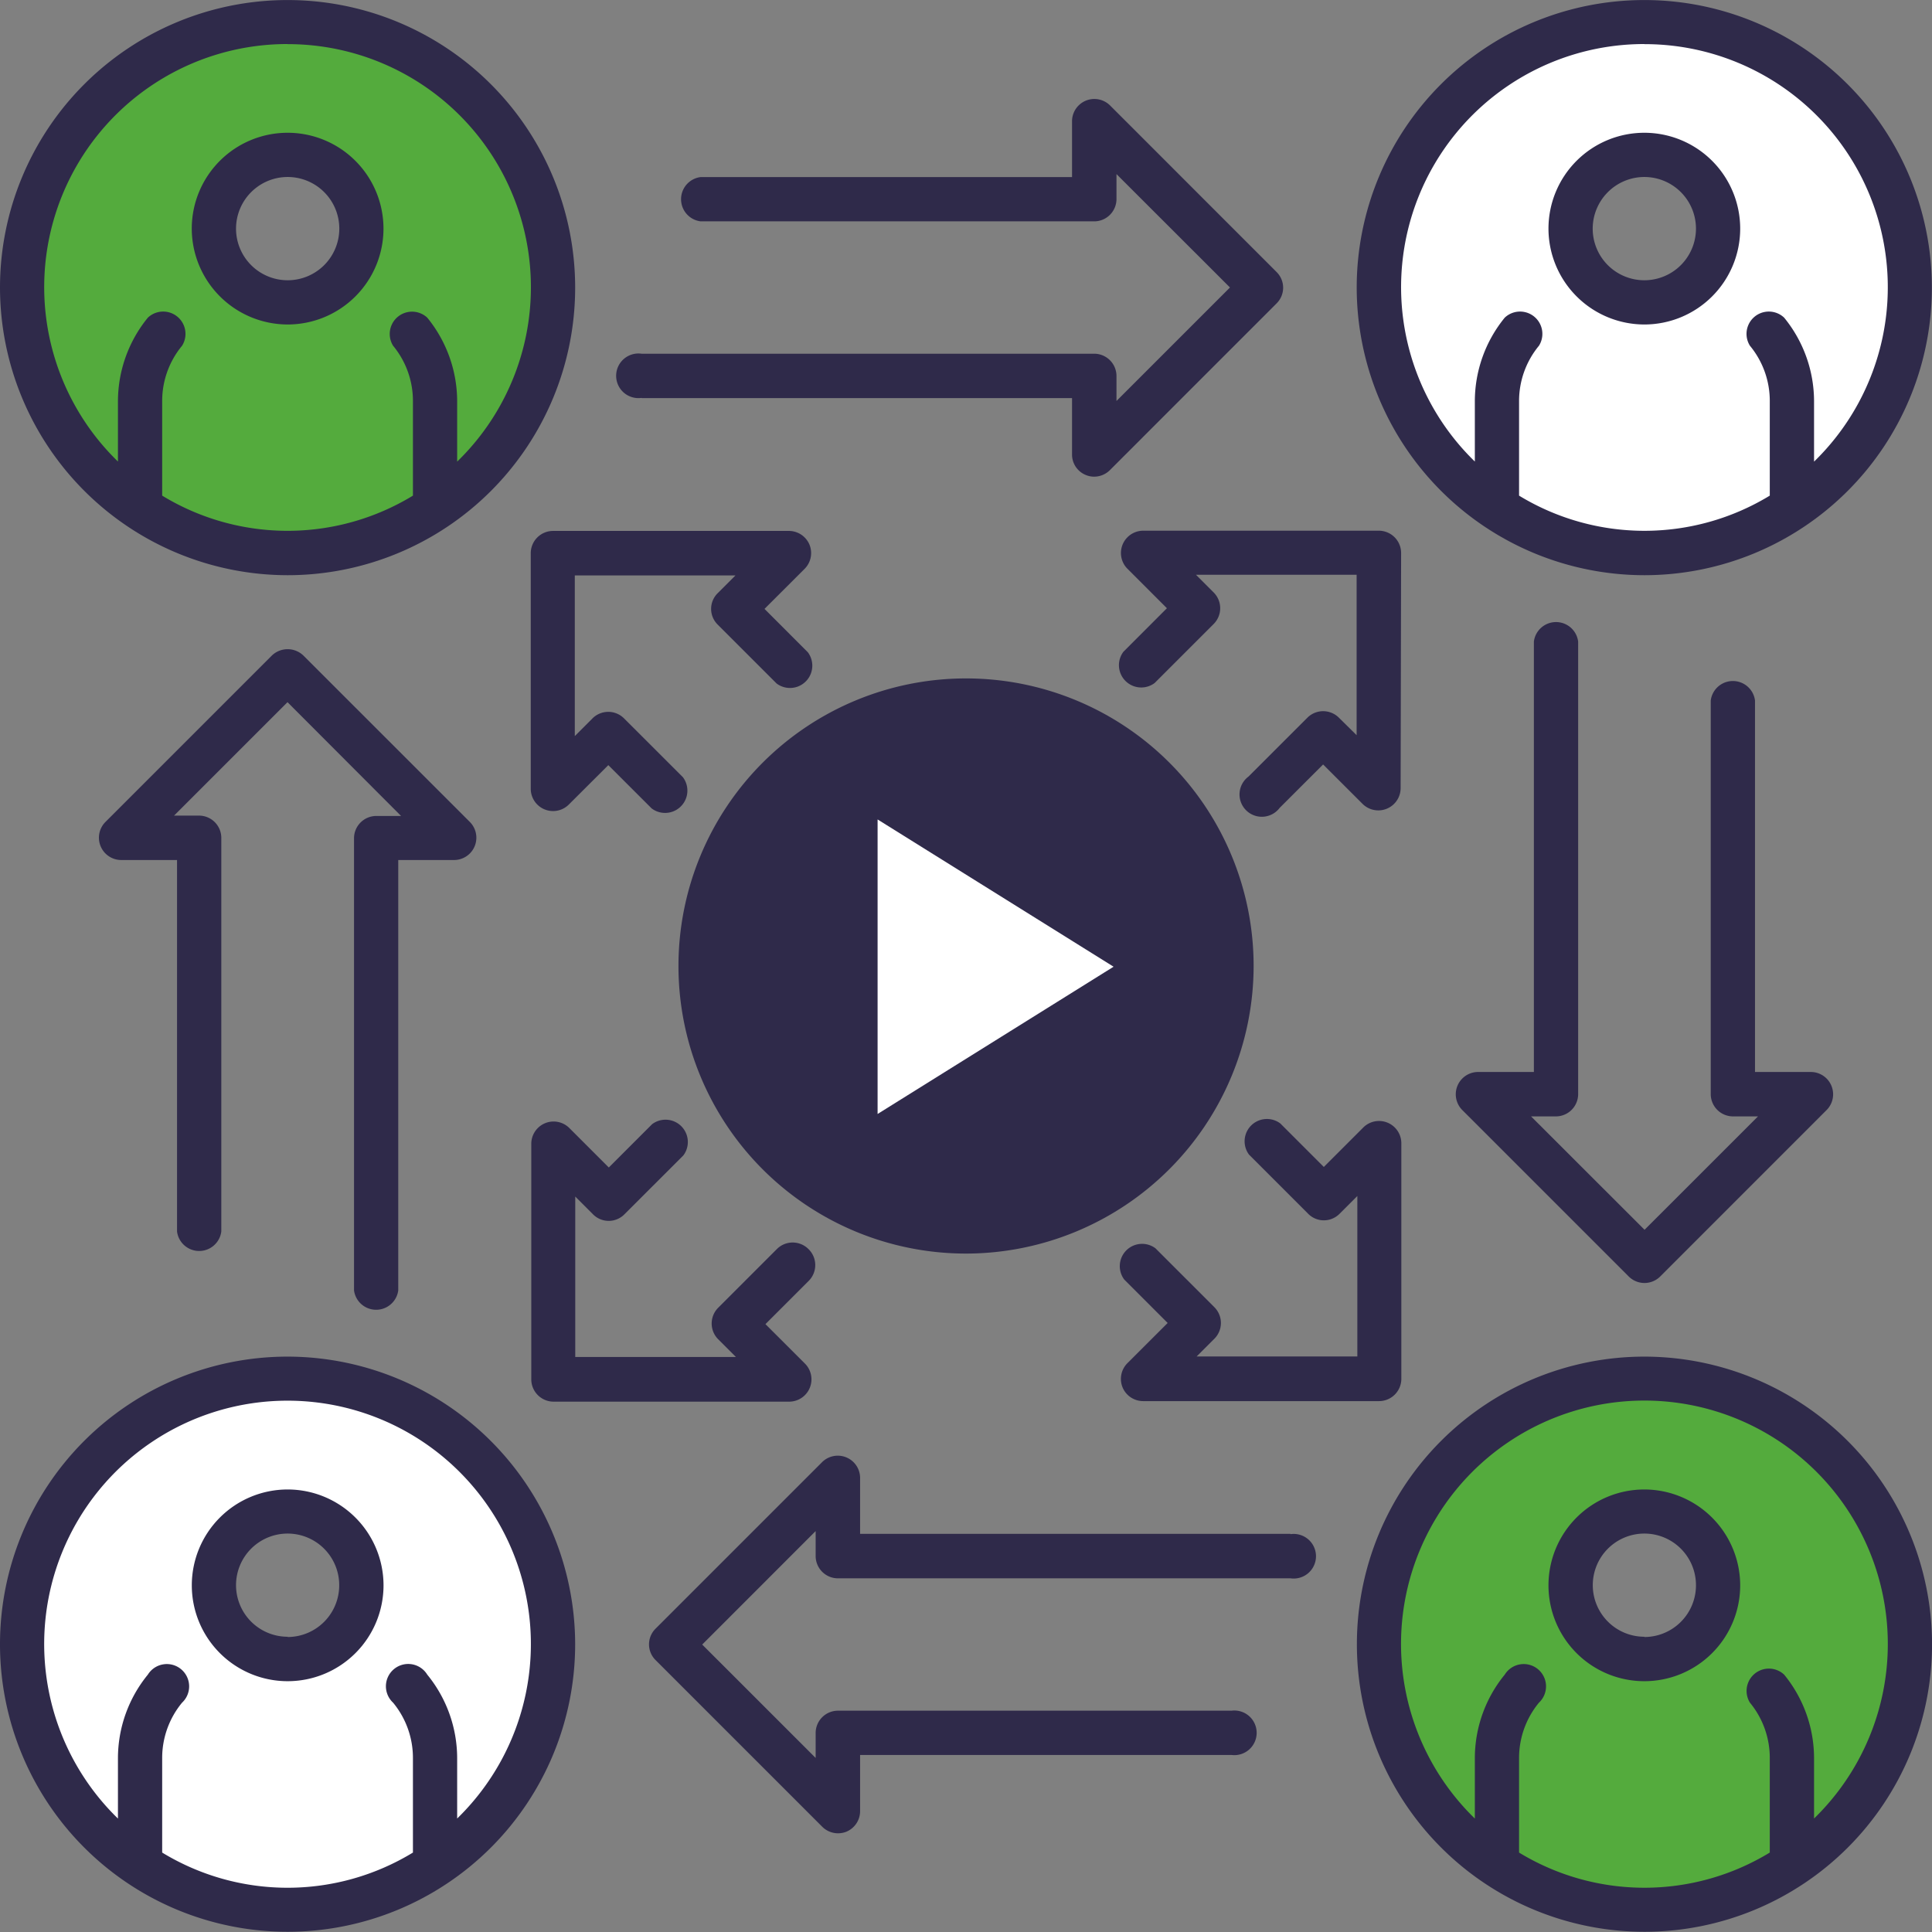 <svg xmlns="http://www.w3.org/2000/svg" width="43.292" height="43.292" viewBox="0 0 43.292 43.292"><rect x="0" y="0" width="43.292" height="43.292" fill="#808080" stroke="none"/><defs><style>.a{fill:#2f2a4a;}.b{fill:#54ab3d;}.c{fill:#fff;}</style></defs><ellipse class="a" cx="5.75" cy="5.75" rx="5.75" ry="5.75" transform="translate(15.656 15.857)"/><g transform="translate(0.497 0.495)"><path class="b" d="M586.539,507.29a5.949,5.949,0,1,0,5.948,5.949A5.948,5.948,0,0,0,586.539,507.29Zm0,6.279a1.652,1.652,0,1,1,1.652-1.653A1.653,1.653,0,0,1,586.539,513.569Z" transform="translate(-580.59 -507.29)"/><path class="b" d="M631.485,552.237a5.949,5.949,0,1,0,5.949,5.949A5.949,5.949,0,0,0,631.485,552.237Zm0,6.279a1.652,1.652,0,1,1,1.652-1.652A1.652,1.652,0,0,1,631.485,558.516Z" transform="translate(-595.133 -521.833)"/><path class="c" d="M608.926,540.3l5.288-3.3-5.288-3.3Z" transform="translate(-589.758 -515.833)"/></g><g transform="translate(0.497 0.495)"><path class="c" d="M586.539,552.237a5.949,5.949,0,1,0,5.948,5.949A5.948,5.948,0,0,0,586.539,552.237Zm0,6.279a1.652,1.652,0,1,1,1.652-1.652A1.652,1.652,0,0,1,586.539,558.516Z" transform="translate(-580.59 -521.833)"/><path class="c" d="M631.485,507.29a5.949,5.949,0,1,0,5.949,5.949A5.949,5.949,0,0,0,631.485,507.29Zm0,6.279a1.652,1.652,0,1,1,1.652-1.653A1.652,1.652,0,0,1,631.485,513.569Z" transform="translate(-595.133 -507.29)"/></g><path class="a" d="M588.356,515.251a2.148,2.148,0,1,0-2.148-2.148A2.152,2.152,0,0,0,588.356,515.251Zm0-3.305A1.157,1.157,0,1,1,587.2,513.1,1.158,1.158,0,0,1,588.356,511.946Z" transform="translate(-581.911 -507.98)"/><path class="a" d="M588.356,555.9a2.148,2.148,0,1,0,2.149,2.148A2.15,2.15,0,0,0,588.356,555.9Zm0,3.3a1.156,1.156,0,1,1,1.156-1.157A1.158,1.158,0,0,1,588.356,559.206Z" transform="translate(-581.911 -522.524)"/><path class="a" d="M633.3,555.9a2.148,2.148,0,1,0,2.148,2.148A2.151,2.151,0,0,0,633.3,555.9Zm0,3.3a1.156,1.156,0,1,1,1.157-1.157A1.158,1.158,0,0,1,633.3,559.206Z" transform="translate(-596.454 -522.524)"/><path class="a" d="M633.3,515.251a2.148,2.148,0,1,0-2.148-2.148A2.151,2.151,0,0,0,633.3,515.251Zm0-3.305a1.157,1.157,0,1,1-1.157,1.157A1.159,1.159,0,0,1,633.3,511.946Z" transform="translate(-596.454 -507.98)"/><path class="a" d="M603.685,524.451a.5.5,0,0,0-.459-.306H597.94a.5.5,0,0,0-.5.5v5.288a.5.5,0,0,0,.846.35l.892-.89.972.971a.5.5,0,0,0,.7-.7l-1.323-1.322a.5.5,0,0,0-.7,0l-.4.4v-3.6h3.6l-.4.4a.494.494,0,0,0,0,.7l1.322,1.322a.5.5,0,0,0,.7-.7l-.971-.972.892-.891A.5.5,0,0,0,603.685,524.451Z" transform="translate(-585.547 -512.248)"/><path class="a" d="M616.986,549.622a.5.5,0,0,0,.458.306h5.288a.5.5,0,0,0,.5-.5v-5.288a.5.5,0,0,0-.846-.35l-.891.891-.975-.975a.5.5,0,0,0-.7.7l1.326,1.326a.495.495,0,0,0,.7,0l.4-.4v3.595h-3.6l.4-.4a.5.5,0,0,0,0-.7l-1.323-1.323a.5.5,0,0,0-.7.7l.973.973-.892.891A.5.5,0,0,0,616.986,549.622Z" transform="translate(-591.831 -518.532)"/><path class="a" d="M603.659,546.519a.5.5,0,0,0-.7,0l-1.322,1.322a.5.5,0,0,0,0,.7l.4.4h-3.6v-3.595l.4.4a.494.494,0,0,0,.7,0l1.323-1.322a.5.5,0,0,0-.7-.7l-.971.971-.891-.891a.5.5,0,0,0-.846.35v5.288a.5.5,0,0,0,.5.5h5.288a.5.5,0,0,0,.351-.846l-.892-.891.973-.973A.5.5,0,0,0,603.659,546.519Z" transform="translate(-585.547 -518.534)"/><path class="a" d="M623.226,524.64a.5.5,0,0,0-.5-.5h-5.288a.5.5,0,0,0-.351.846l.891.891-.975.976a.5.5,0,0,0,.7.7l1.326-1.326a.5.5,0,0,0,0-.7l-.4-.4h3.6v3.595l-.4-.395a.5.5,0,0,0-.7,0l-1.324,1.323a.5.5,0,1,0,.7.7l.973-.972.891.89a.5.5,0,0,0,.846-.35Z" transform="translate(-591.83 -512.248)"/><path class="a" d="M615.73,556.528h-9.645v-1.262a.5.5,0,0,0-.846-.35l-3.739,3.739a.495.495,0,0,0,0,.7l3.739,3.739a.5.5,0,0,0,.35.144.5.5,0,0,0,.19-.036.5.5,0,0,0,.306-.459v-1.26h8.323a.5.5,0,1,0,0-.992h-8.819a.5.5,0,0,0-.5.5v.559l-2.542-2.541,2.542-2.543v.559a.5.5,0,0,0,.5.5H615.73a.5.5,0,1,0,0-.99Z" transform="translate(-586.812 -522.158)"/><path class="a" d="M600.873,516.535h9.645V517.8a.494.494,0,0,0,.307.457.477.477,0,0,0,.19.038.5.5,0,0,0,.35-.145l3.738-3.739a.494.494,0,0,0,0-.7l-3.738-3.739a.5.5,0,0,0-.847.35v1.26h-8.324a.5.5,0,0,0,0,.992h8.82a.5.5,0,0,0,.5-.5v-.559l2.543,2.541-2.543,2.543v-.559a.5.5,0,0,0-.5-.5H600.873a.5.5,0,1,0,0,.99Z" transform="translate(-586.496 -507.614)"/><path class="a" d="M588.846,532.291v10.141a.5.5,0,0,0,.991,0v-9.645h1.26a.5.5,0,0,0,.351-.846l-3.74-3.739a.51.51,0,0,0-.7,0l-3.739,3.739a.5.5,0,0,0,.35.846h1.261v8.324a.5.5,0,0,0,.992,0v-8.819a.5.5,0,0,0-.5-.5h-.559l2.542-2.542L589.9,531.8h-.56A.5.5,0,0,0,588.846,532.291Z" transform="translate(-580.913 -513.516)"/><path class="a" d="M630.82,537.713v-10.14a.5.5,0,0,0-.992,0v9.645h-1.26a.5.5,0,0,0-.351.846l3.739,3.739a.5.5,0,0,0,.7,0l3.738-3.739a.5.5,0,0,0-.351-.846h-1.26v-8.324a.5.5,0,0,0-.992,0v8.819a.5.5,0,0,0,.5.5h.559l-2.542,2.541-2.543-2.541h.56A.5.5,0,0,0,630.82,537.713Z" transform="translate(-595.457 -513.197)"/><path class="a" d="M615.219,535.476a6.444,6.444,0,1,0-6.445,6.444A6.452,6.452,0,0,0,615.219,535.476Zm-11.9,0a5.452,5.452,0,1,1,5.452,5.453A5.46,5.46,0,0,1,603.322,535.476Z" transform="translate(-587.128 -513.83)"/><path class="a" d="M586.3,519.447A6.444,6.444,0,1,0,579.856,513,6.452,6.452,0,0,0,586.3,519.447Zm0-11.9a5.447,5.447,0,0,1,3.8,9.355v-1.351a2.97,2.97,0,0,0-.67-1.875.5.5,0,0,0-.766.629,1.94,1.94,0,0,1,.445,1.246v2.113a5.4,5.4,0,0,1-5.619,0v-2.113a1.939,1.939,0,0,1,.446-1.246.5.5,0,0,0-.767-.629,2.968,2.968,0,0,0-.67,1.875V516.9a5.447,5.447,0,0,1,3.8-9.355Z" transform="translate(-579.856 -506.558)"/><path class="a" d="M586.3,551.5a6.444,6.444,0,1,0,6.444,6.445A6.453,6.453,0,0,0,586.3,551.5Zm3.8,10.347V560.5a2.963,2.963,0,0,0-.67-1.874.5.5,0,1,0-.766.628,1.943,1.943,0,0,1,.445,1.246v2.113a5.4,5.4,0,0,1-5.619,0V560.5a1.942,1.942,0,0,1,.446-1.246.5.5,0,1,0-.767-.628,2.961,2.961,0,0,0-.67,1.874v1.351a5.453,5.453,0,1,1,7.6,0Z" transform="translate(-579.856 -521.101)"/><path class="a" d="M631.248,551.5a6.444,6.444,0,1,0,6.444,6.445A6.452,6.452,0,0,0,631.248,551.5Zm3.8,10.347V560.5a2.959,2.959,0,0,0-.67-1.874.5.5,0,0,0-.767.628,1.943,1.943,0,0,1,.445,1.246v2.113a5.4,5.4,0,0,1-5.618,0V560.5a1.945,1.945,0,0,1,.446-1.246.5.5,0,1,0-.767-.628,2.96,2.96,0,0,0-.67,1.874v1.351a5.454,5.454,0,1,1,7.6,0Z" transform="translate(-594.399 -521.101)"/><path class="a" d="M631.248,519.447A6.444,6.444,0,1,0,624.8,513,6.452,6.452,0,0,0,631.248,519.447Zm0-11.9a5.447,5.447,0,0,1,3.8,9.355v-1.351a2.966,2.966,0,0,0-.67-1.875.5.5,0,0,0-.767.629,1.94,1.94,0,0,1,.445,1.246v2.113a5.4,5.4,0,0,1-5.618,0v-2.113a1.942,1.942,0,0,1,.446-1.246.5.5,0,0,0-.767-.629,2.967,2.967,0,0,0-.67,1.875V516.9a5.447,5.447,0,0,1,3.8-9.355Z" transform="translate(-594.399 -506.558)"/></svg>